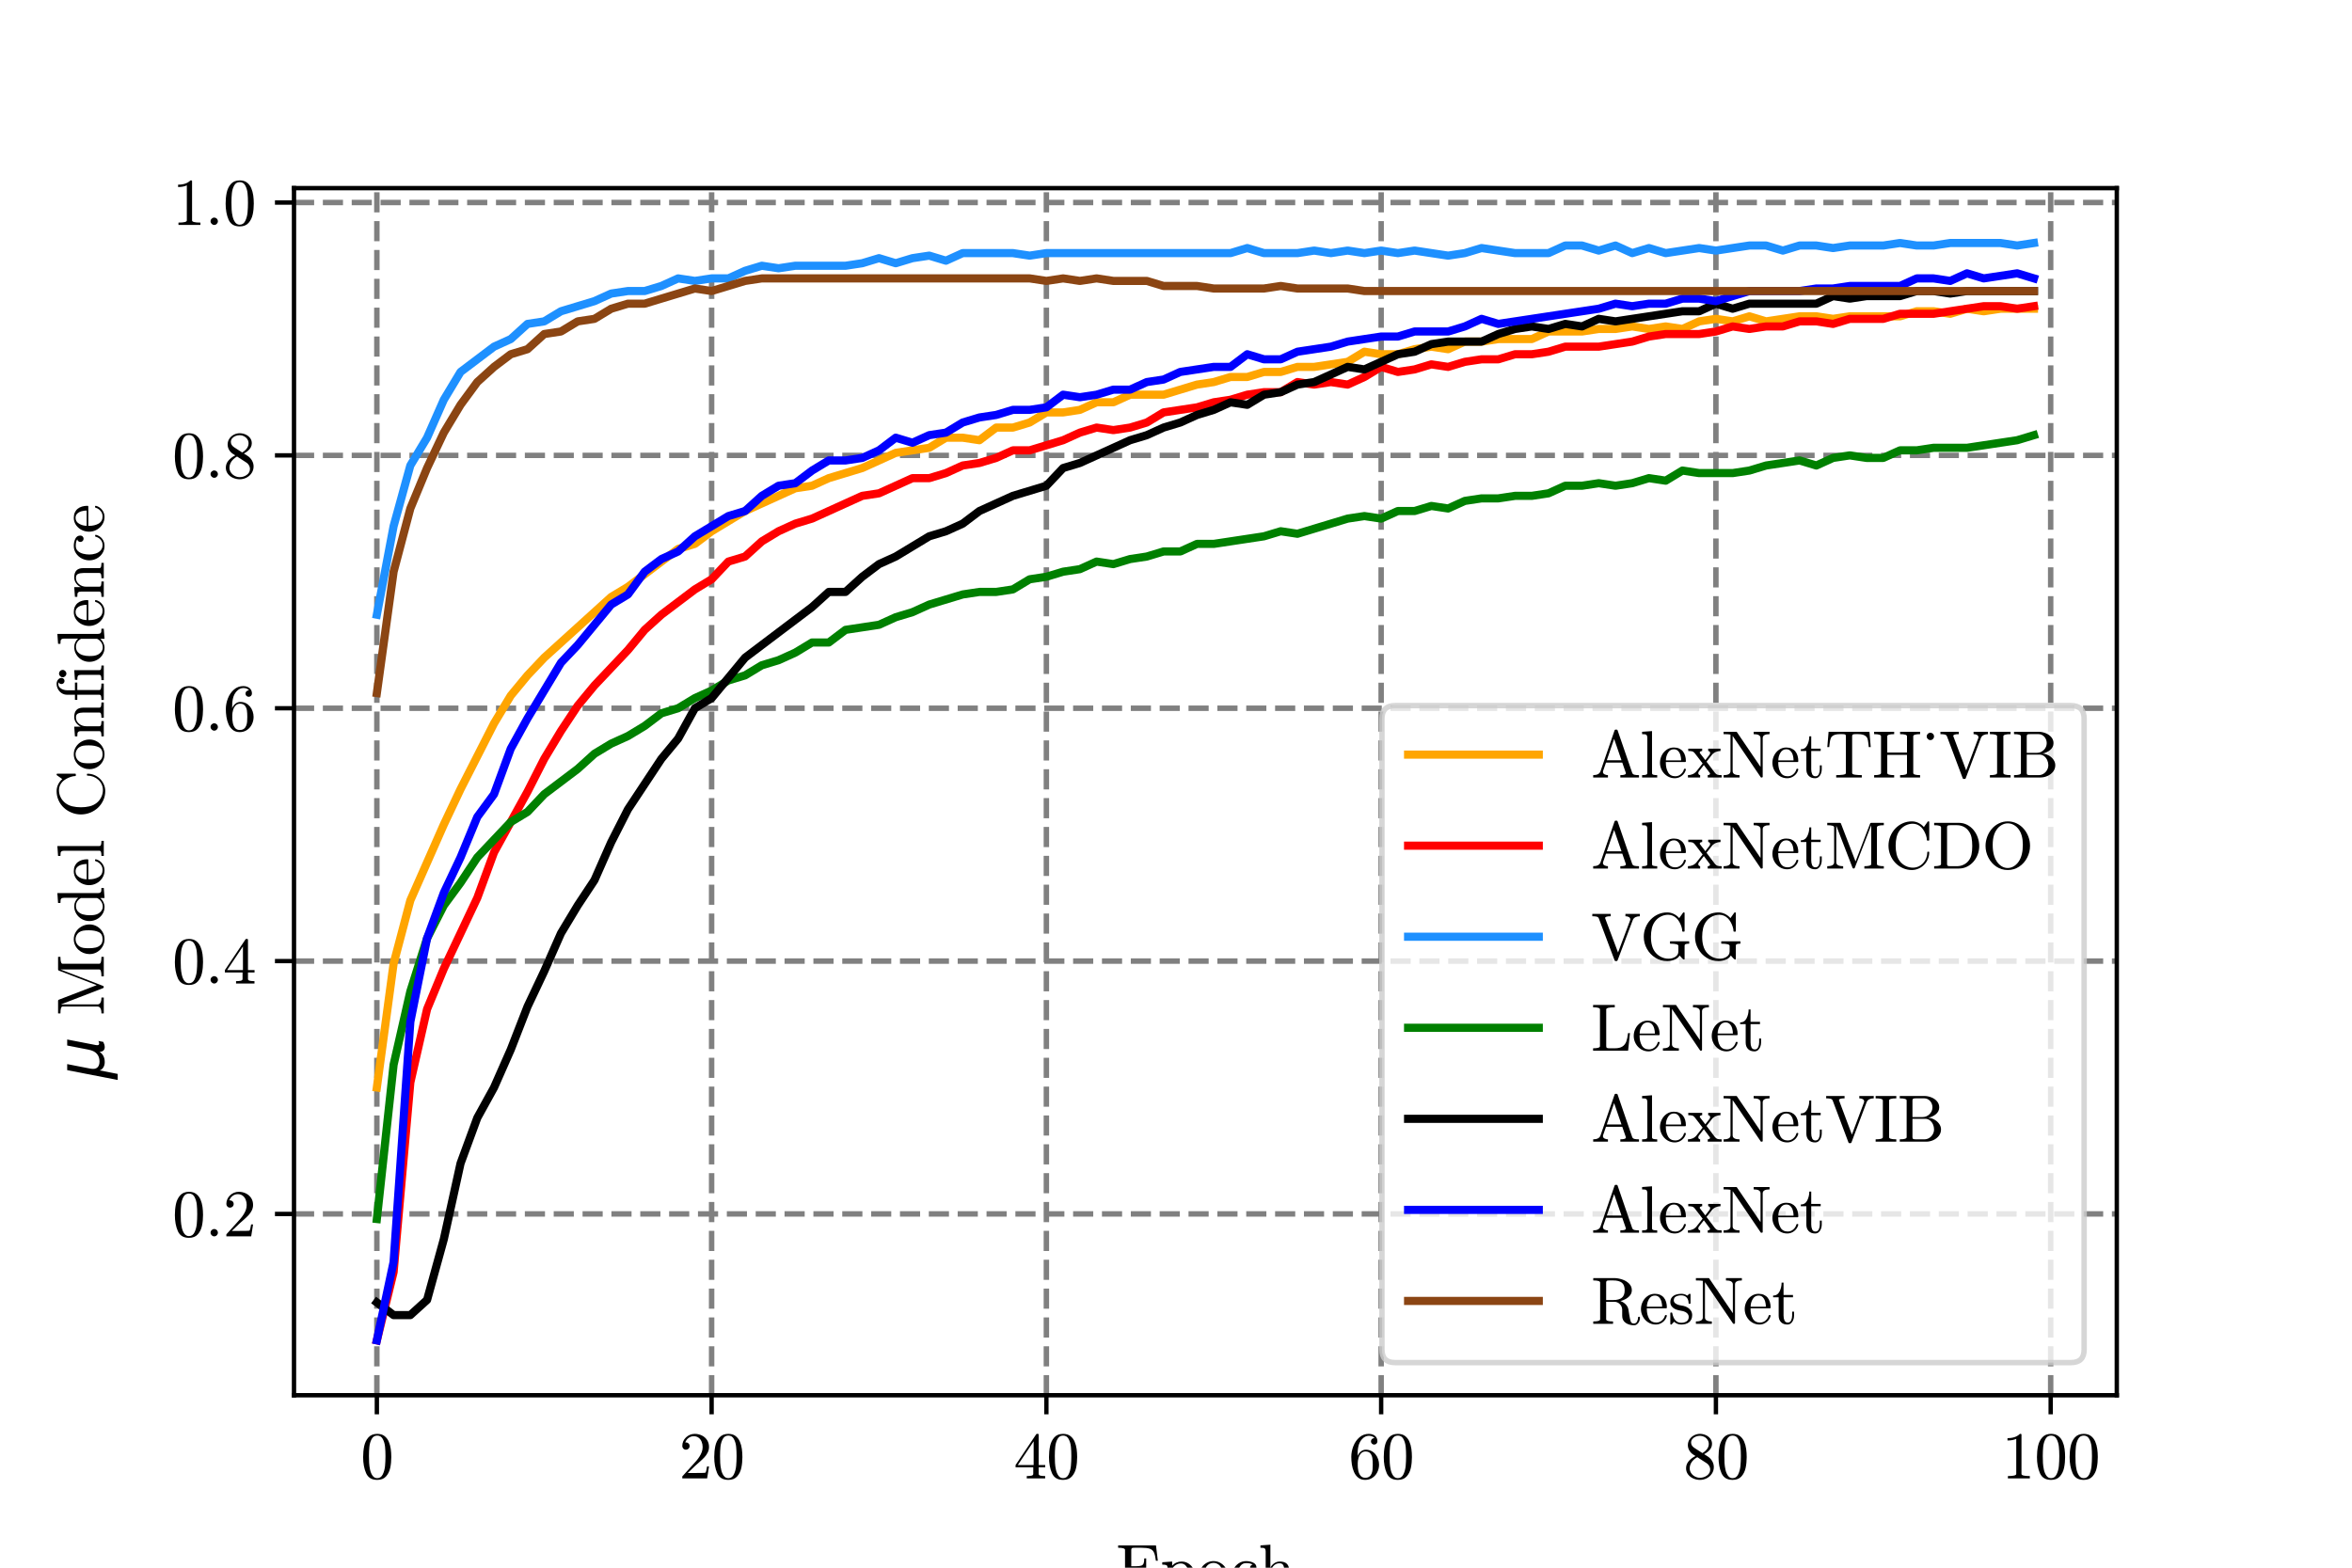 <?xml version="1.0" encoding="utf-8" standalone="no"?>
<!DOCTYPE svg PUBLIC "-//W3C//DTD SVG 1.1//EN"
  "http://www.w3.org/Graphics/SVG/1.1/DTD/svg11.dtd">
<svg xmlns:xlink="http://www.w3.org/1999/xlink" width="432pt" height="288pt" viewBox="0 0 432 288" xmlns="http://www.w3.org/2000/svg" version="1.1">
 <defs>
  <style type="text/css">*{stroke-linejoin: round; stroke-linecap: butt}</style>
 </defs>
 <g id="figure_1">
  <g id="patch_1">
   <path d="M 0 288 
L 432 288 
L 432 0 
L 0 0 
z
" style="fill: #ffffff"/>
  </g>
  <g id="axes_1">
   <g id="patch_2">
    <path d="M 54 256.32 
L 388.8 256.32 
L 388.8 34.56 
L 54 34.56 
z
" style="fill: #ffffff"/>
   </g>
   <g id="matplotlib.axis_1">
    <g id="xtick_1">
     <g id="line2d_1">
      <path d="M 69.218 256.32 
L 69.218 34.56 
" clip-path="url(#pddd630525e)" style="fill: none; stroke-dasharray: 3.7,1.6; stroke-dashoffset: 0; stroke: #808080"/>
     </g>
     <g id="line2d_2">
      <defs>
       <path id="m11e9f3575d" d="M 0 0 
L 0 3.5 
" style="stroke: #000000; stroke-width: 0.8"/>
      </defs>
      <g>
       <use xlink:href="#m11e9f3575d" x="69.218" y="256.32" style="stroke: #000000; stroke-width: 0.8"/>
      </g>
     </g>
     <g id="text_1">
      <!-- $\mathdefault{0}$ -->
      <g transform="translate(66.218 271.647) scale(0.12 -0.12)">
       <defs>
        <path id="Cmr10-30" d="M 1600 -141 
Q 816 -141 533 504 
Q 250 1150 250 2041 
Q 250 2597 351 3087 
Q 453 3578 754 3920 
Q 1056 4263 1600 4263 
Q 2022 4263 2290 4056 
Q 2559 3850 2700 3523 
Q 2841 3197 2892 2823 
Q 2944 2450 2944 2041 
Q 2944 1491 2842 1011 
Q 2741 531 2444 195 
Q 2147 -141 1600 -141 
z
M 1600 25 
Q 1956 25 2131 390 
Q 2306 756 2347 1200 
Q 2388 1644 2388 2144 
Q 2388 2625 2347 3031 
Q 2306 3438 2132 3767 
Q 1959 4097 1600 4097 
Q 1238 4097 1063 3765 
Q 888 3434 847 3029 
Q 806 2625 806 2144 
Q 806 1788 823 1472 
Q 841 1156 916 820 
Q 991 484 1158 254 
Q 1325 25 1600 25 
z
" transform="scale(0.016)"/>
       </defs>
       <use xlink:href="#Cmr10-30" transform="translate(0 0.391)"/>
      </g>
     </g>
    </g>
    <g id="xtick_2">
     <g id="line2d_3">
      <path d="M 130.706 256.32 
L 130.706 34.56 
" clip-path="url(#pddd630525e)" style="fill: none; stroke-dasharray: 3.7,1.6; stroke-dashoffset: 0; stroke: #808080"/>
     </g>
     <g id="line2d_4">
      <g>
       <use xlink:href="#m11e9f3575d" x="130.706" y="256.32" style="stroke: #000000; stroke-width: 0.8"/>
      </g>
     </g>
     <g id="text_2">
      <!-- $\mathdefault{20}$ -->
      <g transform="translate(124.706 271.647) scale(0.12 -0.12)">
       <defs>
        <path id="Cmr10-32" d="M 319 0 
L 319 172 
Q 319 188 331 206 
L 1325 1306 
Q 1550 1550 1690 1715 
Q 1831 1881 1968 2097 
Q 2106 2313 2186 2536 
Q 2266 2759 2266 3009 
Q 2266 3272 2169 3511 
Q 2072 3750 1880 3894 
Q 1688 4038 1416 4038 
Q 1138 4038 916 3870 
Q 694 3703 603 3438 
Q 628 3444 672 3444 
Q 816 3444 917 3347 
Q 1019 3250 1019 3097 
Q 1019 2950 917 2848 
Q 816 2747 672 2747 
Q 522 2747 420 2851 
Q 319 2956 319 3097 
Q 319 3338 409 3548 
Q 500 3759 670 3923 
Q 841 4088 1055 4175 
Q 1269 4263 1509 4263 
Q 1875 4263 2190 4108 
Q 2506 3953 2690 3670 
Q 2875 3388 2875 3009 
Q 2875 2731 2753 2481 
Q 2631 2231 2440 2026 
Q 2250 1822 1953 1562 
Q 1656 1303 1563 1216 
L 838 519 
L 1453 519 
Q 1906 519 2211 526 
Q 2516 534 2534 550 
Q 2609 631 2688 1141 
L 2875 1141 
L 2694 0 
L 319 0 
z
" transform="scale(0.016)"/>
       </defs>
       <use xlink:href="#Cmr10-32" transform="translate(0 0.391)"/>
       <use xlink:href="#Cmr10-30" transform="translate(50 0.391)"/>
      </g>
     </g>
    </g>
    <g id="xtick_3">
     <g id="line2d_5">
      <path d="M 192.193 256.32 
L 192.193 34.56 
" clip-path="url(#pddd630525e)" style="fill: none; stroke-dasharray: 3.7,1.6; stroke-dashoffset: 0; stroke: #808080"/>
     </g>
     <g id="line2d_6">
      <g>
       <use xlink:href="#m11e9f3575d" x="192.193" y="256.32" style="stroke: #000000; stroke-width: 0.8"/>
      </g>
     </g>
     <g id="text_3">
      <!-- $\mathdefault{40}$ -->
      <g transform="translate(186.193 271.647) scale(0.12 -0.12)">
       <defs>
        <path id="Cmr10-34" d="M 178 1056 
L 178 1281 
L 2156 4231 
Q 2178 4263 2222 4263 
L 2316 4263 
Q 2388 4263 2388 4191 
L 2388 1281 
L 3016 1281 
L 3016 1056 
L 2388 1056 
L 2388 428 
Q 2388 297 2575 261 
Q 2763 225 3009 225 
L 3009 0 
L 1247 0 
L 1247 225 
Q 1494 225 1681 261 
Q 1869 297 1869 428 
L 1869 1056 
L 178 1056 
z
M 391 1281 
L 1906 1281 
L 1906 3547 
L 391 1281 
z
" transform="scale(0.016)"/>
       </defs>
       <use xlink:href="#Cmr10-34" transform="translate(0 0.391)"/>
       <use xlink:href="#Cmr10-30" transform="translate(50 0.391)"/>
      </g>
     </g>
    </g>
    <g id="xtick_4">
     <g id="line2d_7">
      <path d="M 253.681 256.32 
L 253.681 34.56 
" clip-path="url(#pddd630525e)" style="fill: none; stroke-dasharray: 3.7,1.6; stroke-dashoffset: 0; stroke: #808080"/>
     </g>
     <g id="line2d_8">
      <g>
       <use xlink:href="#m11e9f3575d" x="253.681" y="256.32" style="stroke: #000000; stroke-width: 0.8"/>
      </g>
     </g>
     <g id="text_4">
      <!-- $\mathdefault{60}$ -->
      <g transform="translate(247.681 271.647) scale(0.12 -0.12)">
       <defs>
        <path id="Cmr10-36" d="M 1600 -141 
Q 1203 -141 937 70 
Q 672 281 526 617 
Q 381 953 325 1322 
Q 269 1691 269 2069 
Q 269 2575 466 3084 
Q 663 3594 1045 3928 
Q 1428 4263 1953 4263 
Q 2172 4263 2361 4180 
Q 2550 4097 2658 3936 
Q 2766 3775 2766 3547 
Q 2766 3416 2677 3327 
Q 2588 3238 2456 3238 
Q 2331 3238 2240 3328 
Q 2150 3419 2150 3547 
Q 2150 3672 2240 3762 
Q 2331 3853 2456 3853 
L 2491 3853 
Q 2409 3969 2261 4023 
Q 2113 4078 1953 4078 
Q 1759 4078 1595 3993 
Q 1431 3909 1300 3765 
Q 1169 3622 1081 3448 
Q 994 3275 945 3053 
Q 897 2831 884 2637 
Q 872 2444 872 2150 
Q 984 2413 1190 2580 
Q 1397 2747 1656 2747 
Q 1941 2747 2175 2631 
Q 2409 2516 2578 2311 
Q 2747 2106 2836 1843 
Q 2925 1581 2925 1313 
Q 2925 938 2758 598 
Q 2591 259 2287 59 
Q 1984 -141 1600 -141 
z
M 1600 63 
Q 1847 63 1997 175 
Q 2147 288 2217 473 
Q 2288 659 2305 848 
Q 2322 1038 2322 1313 
Q 2322 1675 2287 1931 
Q 2253 2188 2100 2383 
Q 1947 2578 1631 2578 
Q 1372 2578 1205 2403 
Q 1038 2228 961 1961 
Q 884 1694 884 1447 
Q 884 1363 891 1319 
Q 891 1309 889 1303 
Q 888 1297 884 1288 
Q 884 1013 940 731 
Q 997 450 1156 256 
Q 1316 63 1600 63 
z
" transform="scale(0.016)"/>
       </defs>
       <use xlink:href="#Cmr10-36" transform="translate(0 0.391)"/>
       <use xlink:href="#Cmr10-30" transform="translate(50 0.391)"/>
      </g>
     </g>
    </g>
    <g id="xtick_5">
     <g id="line2d_9">
      <path d="M 315.169 256.32 
L 315.169 34.56 
" clip-path="url(#pddd630525e)" style="fill: none; stroke-dasharray: 3.7,1.6; stroke-dashoffset: 0; stroke: #808080"/>
     </g>
     <g id="line2d_10">
      <g>
       <use xlink:href="#m11e9f3575d" x="315.169" y="256.32" style="stroke: #000000; stroke-width: 0.8"/>
      </g>
     </g>
     <g id="text_5">
      <!-- $\mathdefault{80}$ -->
      <g transform="translate(309.169 271.647) scale(0.12 -0.12)">
       <defs>
        <path id="Cmr10-38" d="M 269 972 
Q 269 1356 522 1651 
Q 775 1947 1172 2144 
L 934 2297 
Q 716 2441 578 2680 
Q 441 2919 441 3181 
Q 441 3488 602 3734 
Q 763 3981 1030 4122 
Q 1297 4263 1600 4263 
Q 1884 4263 2148 4147 
Q 2413 4031 2583 3815 
Q 2753 3600 2753 3303 
Q 2753 3088 2651 2903 
Q 2550 2719 2373 2572 
Q 2197 2425 1997 2322 
L 2363 2088 
Q 2616 1922 2770 1653 
Q 2925 1384 2925 1088 
Q 2925 741 2739 456 
Q 2553 172 2247 15 
Q 1941 -141 1600 -141 
Q 1269 -141 961 -6 
Q 653 128 461 383 
Q 269 638 269 972 
z
M 616 972 
Q 616 719 755 509 
Q 894 300 1122 181 
Q 1350 63 1600 63 
Q 1972 63 2275 280 
Q 2578 497 2578 856 
Q 2578 978 2529 1098 
Q 2481 1219 2395 1317 
Q 2309 1416 2203 1478 
L 1344 2034 
Q 1144 1928 976 1765 
Q 809 1603 712 1400 
Q 616 1197 616 972 
z
M 1056 2925 
L 1831 2425 
Q 2100 2581 2272 2803 
Q 2444 3025 2444 3303 
Q 2444 3519 2323 3698 
Q 2203 3878 2009 3978 
Q 1816 4078 1594 4078 
Q 1400 4078 1203 4003 
Q 1006 3928 878 3779 
Q 750 3631 750 3431 
Q 750 3131 1056 2925 
z
" transform="scale(0.016)"/>
       </defs>
       <use xlink:href="#Cmr10-38" transform="translate(0 0.391)"/>
       <use xlink:href="#Cmr10-30" transform="translate(50 0.391)"/>
      </g>
     </g>
    </g>
    <g id="xtick_6">
     <g id="line2d_11">
      <path d="M 376.656 256.32 
L 376.656 34.56 
" clip-path="url(#pddd630525e)" style="fill: none; stroke-dasharray: 3.7,1.6; stroke-dashoffset: 0; stroke: #808080"/>
     </g>
     <g id="line2d_12">
      <g>
       <use xlink:href="#m11e9f3575d" x="376.656" y="256.32" style="stroke: #000000; stroke-width: 0.8"/>
      </g>
     </g>
     <g id="text_6">
      <!-- $\mathdefault{100}$ -->
      <g transform="translate(367.656 271.647) scale(0.12 -0.12)">
       <defs>
        <path id="Cmr10-31" d="M 594 0 
L 594 225 
Q 1394 225 1394 428 
L 1394 3788 
Q 1063 3628 556 3628 
L 556 3853 
Q 1341 3853 1741 4263 
L 1831 4263 
Q 1853 4263 1873 4245 
Q 1894 4228 1894 4206 
L 1894 428 
Q 1894 225 2694 225 
L 2694 0 
L 594 0 
z
" transform="scale(0.016)"/>
       </defs>
       <use xlink:href="#Cmr10-31" transform="translate(0 0.391)"/>
       <use xlink:href="#Cmr10-30" transform="translate(50 0.391)"/>
       <use xlink:href="#Cmr10-30" transform="translate(100 0.391)"/>
      </g>
     </g>
    </g>
    <g id="text_7">
     <!-- Epoch -->
     <g transform="translate(204.994 292.301) scale(0.12 -0.12)">
      <defs>
       <path id="Cmr10-45" d="M 197 0 
L 197 225 
Q 856 225 856 428 
L 856 3944 
Q 856 4147 197 4147 
L 197 4372 
L 3816 4372 
L 3994 2906 
L 3809 2906 
Q 3741 3459 3617 3709 
Q 3494 3959 3222 4053 
Q 2950 4147 2406 4147 
L 1778 4147 
Q 1663 4147 1598 4137 
Q 1534 4128 1493 4083 
Q 1453 4038 1453 3944 
L 1453 2381 
L 1925 2381 
Q 2250 2381 2411 2436 
Q 2572 2491 2633 2645 
Q 2694 2800 2694 3128 
L 2881 3128 
L 2881 1409 
L 2694 1409 
Q 2694 1734 2633 1890 
Q 2572 2047 2411 2101 
Q 2250 2156 1925 2156 
L 1453 2156 
L 1453 428 
Q 1453 291 1531 258 
Q 1609 225 1778 225 
L 2456 225 
Q 2900 225 3173 295 
Q 3447 366 3598 530 
Q 3750 694 3833 955 
Q 3916 1216 3988 1678 
L 4172 1678 
L 3903 0 
L 197 0 
z
" transform="scale(0.016)"/>
       <path id="Cmr10-70" d="M 166 -1241 
L 166 -1019 
Q 384 -1019 525 -981 
Q 666 -944 666 -813 
L 666 2272 
Q 666 2447 541 2490 
Q 416 2534 166 2534 
L 166 2759 
L 1113 2828 
L 1113 2431 
Q 1288 2625 1520 2726 
Q 1753 2828 2016 2828 
Q 2394 2828 2697 2623 
Q 3000 2419 3170 2086 
Q 3341 1753 3341 1381 
Q 3341 994 3152 659 
Q 2963 325 2636 126 
Q 2309 -72 1919 -72 
Q 1453 -72 1131 306 
L 1131 -813 
Q 1131 -944 1273 -981 
Q 1416 -1019 1631 -1019 
L 1631 -1241 
L 166 -1241 
z
M 1131 622 
Q 1244 394 1444 245 
Q 1644 97 1881 97 
Q 2103 97 2273 215 
Q 2444 334 2559 534 
Q 2675 734 2729 954 
Q 2784 1175 2784 1381 
Q 2784 1638 2692 1936 
Q 2600 2234 2411 2439 
Q 2222 2644 1953 2644 
Q 1694 2644 1476 2511 
Q 1259 2378 1131 2150 
L 1131 622 
z
" transform="scale(0.016)"/>
       <path id="Cmr10-6f" d="M 1600 -72 
Q 1216 -72 887 123 
Q 559 319 368 647 
Q 178 975 178 1363 
Q 178 1656 283 1928 
Q 388 2200 583 2414 
Q 778 2628 1037 2748 
Q 1297 2869 1600 2869 
Q 1994 2869 2317 2661 
Q 2641 2453 2828 2104 
Q 3016 1756 3016 1363 
Q 3016 978 2825 648 
Q 2634 319 2307 123 
Q 1981 -72 1600 -72 
z
M 1600 116 
Q 2113 116 2284 487 
Q 2456 859 2456 1434 
Q 2456 1756 2422 1967 
Q 2388 2178 2272 2350 
Q 2200 2456 2089 2536 
Q 1978 2616 1854 2658 
Q 1731 2700 1600 2700 
Q 1400 2700 1220 2609 
Q 1041 2519 922 2350 
Q 803 2169 770 1951 
Q 738 1734 738 1434 
Q 738 1075 800 789 
Q 863 503 1052 309 
Q 1241 116 1600 116 
z
" transform="scale(0.016)"/>
       <path id="Cmr10-63" d="M 1594 -72 
Q 1206 -72 890 129 
Q 575 331 394 667 
Q 213 1003 213 1381 
Q 213 1759 392 2106 
Q 572 2453 889 2661 
Q 1206 2869 1594 2869 
Q 1969 2869 2276 2722 
Q 2584 2575 2584 2241 
Q 2584 2116 2495 2023 
Q 2406 1931 2278 1931 
Q 2150 1931 2061 2023 
Q 1972 2116 1972 2241 
Q 1972 2353 2044 2436 
Q 2116 2519 2222 2541 
Q 2000 2681 1600 2681 
Q 1294 2681 1106 2478 
Q 919 2275 844 1975 
Q 769 1675 769 1381 
Q 769 1072 861 783 
Q 953 494 1158 305 
Q 1363 116 1672 116 
Q 1975 116 2187 302 
Q 2400 488 2478 788 
Q 2478 825 2528 825 
L 2606 825 
Q 2625 825 2640 808 
Q 2656 791 2656 769 
L 2656 750 
Q 2559 372 2271 150 
Q 1984 -72 1594 -72 
z
" transform="scale(0.016)"/>
       <path id="Cmr10-68" d="M 191 0 
L 191 225 
Q 409 225 550 259 
Q 691 294 691 428 
L 691 3788 
Q 691 3959 639 4036 
Q 588 4113 491 4130 
Q 394 4147 191 4147 
L 191 4372 
L 1141 4441 
L 1141 2241 
Q 1275 2506 1515 2667 
Q 1756 2828 2047 2828 
Q 2491 2828 2714 2615 
Q 2938 2403 2938 1966 
L 2938 428 
Q 2938 294 3078 259 
Q 3219 225 3438 225 
L 3438 0 
L 1972 0 
L 1972 225 
Q 2191 225 2331 259 
Q 2472 294 2472 428 
L 2472 1947 
Q 2472 2259 2381 2461 
Q 2291 2663 2009 2663 
Q 1638 2663 1398 2366 
Q 1159 2069 1159 1691 
L 1159 428 
Q 1159 294 1300 259 
Q 1441 225 1656 225 
L 1656 0 
L 191 0 
z
" transform="scale(0.016)"/>
      </defs>
      <use xlink:href="#Cmr10-45"/>
      <use xlink:href="#Cmr10-70" transform="translate(68.018 0)"/>
      <use xlink:href="#Cmr10-6f" transform="translate(123.535 0)"/>
      <use xlink:href="#Cmr10-63" transform="translate(173.535 0)"/>
      <use xlink:href="#Cmr10-68" transform="translate(217.92 0)"/>
     </g>
    </g>
   </g>
   <g id="matplotlib.axis_2">
    <g id="ytick_1">
     <g id="line2d_13">
      <path d="M 54 223.014 
L 388.8 223.014 
" clip-path="url(#pddd630525e)" style="fill: none; stroke-dasharray: 3.7,1.6; stroke-dashoffset: 0; stroke: #808080"/>
     </g>
     <g id="line2d_14">
      <defs>
       <path id="mf2e2845bca" d="M 0 0 
L -3.5 0 
" style="stroke: #000000; stroke-width: 0.8"/>
      </defs>
      <g>
       <use xlink:href="#mf2e2845bca" x="54" y="223.014" style="stroke: #000000; stroke-width: 0.8"/>
      </g>
     </g>
     <g id="text_8">
      <!-- $\mathdefault{0.2}$ -->
      <g transform="translate(31.64 227.178) scale(0.12 -0.12)">
       <defs>
        <path id="Cmr10-2e" d="M 538 353 
Q 538 497 644 600 
Q 750 703 891 703 
Q 978 703 1062 656 
Q 1147 609 1194 525 
Q 1241 441 1241 353 
Q 1241 213 1137 106 
Q 1034 0 891 0 
Q 750 0 644 106 
Q 538 213 538 353 
z
" transform="scale(0.016)"/>
       </defs>
       <use xlink:href="#Cmr10-30" transform="translate(0 0.391)"/>
       <use xlink:href="#Cmr10-2e" transform="translate(50 0.391)"/>
       <use xlink:href="#Cmr10-32" transform="translate(77.686 0.391)"/>
      </g>
     </g>
    </g>
    <g id="ytick_2">
     <g id="line2d_15">
      <path d="M 54 176.563 
L 388.8 176.563 
" clip-path="url(#pddd630525e)" style="fill: none; stroke-dasharray: 3.7,1.6; stroke-dashoffset: 0; stroke: #808080"/>
     </g>
     <g id="line2d_16">
      <g>
       <use xlink:href="#mf2e2845bca" x="54" y="176.563" style="stroke: #000000; stroke-width: 0.8"/>
      </g>
     </g>
     <g id="text_9">
      <!-- $\mathdefault{0.4}$ -->
      <g transform="translate(31.64 180.726) scale(0.12 -0.12)">
       <use xlink:href="#Cmr10-30" transform="translate(0 0.391)"/>
       <use xlink:href="#Cmr10-2e" transform="translate(50 0.391)"/>
       <use xlink:href="#Cmr10-34" transform="translate(77.686 0.391)"/>
      </g>
     </g>
    </g>
    <g id="ytick_3">
     <g id="line2d_17">
      <path d="M 54 130.111 
L 388.8 130.111 
" clip-path="url(#pddd630525e)" style="fill: none; stroke-dasharray: 3.7,1.6; stroke-dashoffset: 0; stroke: #808080"/>
     </g>
     <g id="line2d_18">
      <g>
       <use xlink:href="#mf2e2845bca" x="54" y="130.111" style="stroke: #000000; stroke-width: 0.8"/>
      </g>
     </g>
     <g id="text_10">
      <!-- $\mathdefault{0.6}$ -->
      <g transform="translate(31.64 134.274) scale(0.12 -0.12)">
       <use xlink:href="#Cmr10-30" transform="translate(0 0.391)"/>
       <use xlink:href="#Cmr10-2e" transform="translate(50 0.391)"/>
       <use xlink:href="#Cmr10-36" transform="translate(77.686 0.391)"/>
      </g>
     </g>
    </g>
    <g id="ytick_4">
     <g id="line2d_19">
      <path d="M 54 83.659 
L 388.8 83.659 
" clip-path="url(#pddd630525e)" style="fill: none; stroke-dasharray: 3.7,1.6; stroke-dashoffset: 0; stroke: #808080"/>
     </g>
     <g id="line2d_20">
      <g>
       <use xlink:href="#mf2e2845bca" x="54" y="83.659" style="stroke: #000000; stroke-width: 0.8"/>
      </g>
     </g>
     <g id="text_11">
      <!-- $\mathdefault{0.8}$ -->
      <g transform="translate(31.64 87.823) scale(0.12 -0.12)">
       <use xlink:href="#Cmr10-30" transform="translate(0 0.391)"/>
       <use xlink:href="#Cmr10-2e" transform="translate(50 0.391)"/>
       <use xlink:href="#Cmr10-38" transform="translate(77.686 0.391)"/>
      </g>
     </g>
    </g>
    <g id="ytick_5">
     <g id="line2d_21">
      <path d="M 54 37.208 
L 388.8 37.208 
" clip-path="url(#pddd630525e)" style="fill: none; stroke-dasharray: 3.7,1.6; stroke-dashoffset: 0; stroke: #808080"/>
     </g>
     <g id="line2d_22">
      <g>
       <use xlink:href="#mf2e2845bca" x="54" y="37.208" style="stroke: #000000; stroke-width: 0.8"/>
      </g>
     </g>
     <g id="text_12">
      <!-- $\mathdefault{1.0}$ -->
      <g transform="translate(31.64 41.371) scale(0.12 -0.12)">
       <use xlink:href="#Cmr10-31" transform="translate(0 0.391)"/>
       <use xlink:href="#Cmr10-2e" transform="translate(50 0.391)"/>
       <use xlink:href="#Cmr10-30" transform="translate(77.686 0.391)"/>
      </g>
     </g>
    </g>
    <g id="text_13">
     <!-- $\mu$ Model Confidence -->
     <g transform="translate(19.12 198.24) rotate(-90) scale(0.12 -0.12)">
      <defs>
       <path id="DejaVuSans-Oblique-3bc" d="M -84 -1331 
L 856 3500 
L 1434 3500 
L 1009 1322 
Q 997 1256 987 1175 
Q 978 1094 978 1013 
Q 978 722 1161 565 
Q 1344 409 1684 409 
Q 2147 409 2431 671 
Q 2716 934 2816 1459 
L 3213 3500 
L 3788 3500 
L 3266 809 
Q 3253 750 3248 706 
Q 3244 663 3244 628 
Q 3244 531 3283 486 
Q 3322 441 3406 441 
Q 3438 441 3492 456 
Q 3547 472 3647 513 
L 3559 50 
Q 3422 -19 3297 -55 
Q 3172 -91 3053 -91 
Q 2847 -91 2730 40 
Q 2613 172 2613 403 
Q 2438 153 2195 31 
Q 1953 -91 1625 -91 
Q 1334 -91 1117 43 
Q 900 178 831 397 
L 494 -1331 
L -84 -1331 
z
" transform="scale(0.016)"/>
       <path id="Cmr10-20" transform="scale(0.016)"/>
       <path id="Cmr10-4d" d="M 225 0 
L 225 225 
Q 884 225 884 603 
L 884 3944 
Q 884 4147 225 4147 
L 225 4372 
L 1434 4372 
Q 1513 4372 1538 4300 
L 2931 678 
L 4325 4300 
Q 4350 4372 4428 4372 
L 5638 4372 
L 5638 4147 
Q 4978 4147 4978 3944 
L 4978 428 
Q 4978 225 5638 225 
L 5638 0 
L 3775 0 
L 3775 225 
Q 4434 225 4434 428 
L 4434 4153 
L 2859 72 
Q 2831 0 2753 0 
Q 2672 0 2644 72 
L 1088 4103 
L 1088 603 
Q 1088 225 1747 225 
L 1747 0 
L 225 0 
z
" transform="scale(0.016)"/>
       <path id="Cmr10-64" d="M 1563 -72 
Q 1184 -72 871 133 
Q 559 338 386 672 
Q 213 1006 213 1381 
Q 213 1769 402 2101 
Q 591 2434 916 2631 
Q 1241 2828 1631 2828 
Q 1866 2828 2075 2729 
Q 2284 2631 2438 2456 
L 2438 3788 
Q 2438 3959 2386 4036 
Q 2334 4113 2239 4130 
Q 2144 4147 1941 4147 
L 1941 4372 
L 2888 4441 
L 2888 581 
Q 2888 413 2939 336 
Q 2991 259 3086 242 
Q 3181 225 3384 225 
L 3384 0 
L 2419 -72 
L 2419 331 
Q 2253 141 2025 34 
Q 1797 -72 1563 -72 
z
M 909 556 
Q 1019 347 1201 222 
Q 1384 97 1600 97 
Q 1866 97 2087 250 
Q 2309 403 2419 647 
L 2419 2181 
Q 2344 2322 2230 2433 
Q 2116 2544 1973 2603 
Q 1831 2663 1672 2663 
Q 1338 2663 1134 2473 
Q 931 2284 850 1990 
Q 769 1697 769 1375 
Q 769 1119 795 928 
Q 822 738 909 556 
z
" transform="scale(0.016)"/>
       <path id="Cmr10-65" d="M 1594 -72 
Q 1203 -72 876 133 
Q 550 338 364 680 
Q 178 1022 178 1403 
Q 178 1778 348 2115 
Q 519 2453 823 2661 
Q 1128 2869 1503 2869 
Q 1797 2869 2014 2770 
Q 2231 2672 2372 2497 
Q 2513 2322 2584 2084 
Q 2656 1847 2656 1563 
Q 2656 1478 2591 1478 
L 738 1478 
L 738 1409 
Q 738 878 952 497 
Q 1166 116 1650 116 
Q 1847 116 2014 203 
Q 2181 291 2304 447 
Q 2428 603 2472 781 
Q 2478 803 2495 820 
Q 2513 838 2534 838 
L 2591 838 
Q 2656 838 2656 756 
Q 2566 394 2266 161 
Q 1966 -72 1594 -72 
z
M 744 1638 
L 2203 1638 
Q 2203 1878 2136 2125 
Q 2069 2372 1912 2536 
Q 1756 2700 1503 2700 
Q 1141 2700 942 2361 
Q 744 2022 744 1638 
z
" transform="scale(0.016)"/>
       <path id="Cmr10-6c" d="M 197 0 
L 197 225 
Q 416 225 556 259 
Q 697 294 697 428 
L 697 3788 
Q 697 3959 645 4036 
Q 594 4113 497 4130 
Q 400 4147 197 4147 
L 197 4372 
L 1147 4441 
L 1147 428 
Q 1147 294 1287 259 
Q 1428 225 1644 225 
L 1644 0 
L 197 0 
z
" transform="scale(0.016)"/>
       <path id="Cmr10-43" d="M 1459 684 
Q 1678 406 2006 245 
Q 2334 84 2688 84 
Q 2984 84 3237 201 
Q 3491 319 3680 528 
Q 3869 738 3970 1003 
Q 4072 1269 4072 1563 
Q 4072 1613 4128 1613 
L 4206 1613 
Q 4256 1613 4256 1550 
Q 4256 1216 4128 905 
Q 4000 594 3765 358 
Q 3531 122 3226 -9 
Q 2922 -141 2591 -141 
Q 2131 -141 1720 45 
Q 1309 231 1004 554 
Q 700 878 529 1303 
Q 359 1728 359 2188 
Q 359 2647 529 3072 
Q 700 3497 1004 3822 
Q 1309 4147 1720 4330 
Q 2131 4513 2591 4513 
Q 2919 4513 3219 4370 
Q 3519 4228 3744 3969 
L 4116 4494 
Q 4153 4513 4159 4513 
L 4206 4513 
Q 4225 4513 4240 4497 
Q 4256 4481 4256 4459 
L 4256 2731 
Q 4256 2675 4206 2675 
L 4091 2675 
Q 4031 2675 4031 2731 
Q 4031 2916 3957 3144 
Q 3884 3372 3770 3576 
Q 3656 3781 3506 3938 
Q 3147 4288 2681 4288 
Q 2328 4288 2004 4128 
Q 1681 3969 1459 3688 
Q 1225 3388 1134 3005 
Q 1044 2622 1044 2188 
Q 1044 1753 1134 1368 
Q 1225 984 1459 684 
z
" transform="scale(0.016)"/>
       <path id="Cmr10-6e" d="M 191 0 
L 191 225 
Q 409 225 550 259 
Q 691 294 691 428 
L 691 2175 
Q 691 2347 639 2423 
Q 588 2500 491 2517 
Q 394 2534 191 2534 
L 191 2759 
L 1119 2828 
L 1119 2203 
Q 1247 2478 1498 2653 
Q 1750 2828 2047 2828 
Q 2491 2828 2714 2615 
Q 2938 2403 2938 1966 
L 2938 428 
Q 2938 294 3078 259 
Q 3219 225 3438 225 
L 3438 0 
L 1972 0 
L 1972 225 
Q 2191 225 2331 259 
Q 2472 294 2472 428 
L 2472 1947 
Q 2472 2259 2381 2461 
Q 2291 2663 2009 2663 
Q 1638 2663 1398 2366 
Q 1159 2069 1159 1691 
L 1159 428 
Q 1159 294 1300 259 
Q 1441 225 1656 225 
L 1656 0 
L 191 0 
z
" transform="scale(0.016)"/>
       <path id="Cmr10-66" d="M 206 0 
L 206 225 
Q 422 225 562 259 
Q 703 294 703 428 
L 703 2534 
L 213 2534 
L 213 2759 
L 703 2759 
L 703 3525 
Q 703 3731 789 3911 
Q 875 4091 1020 4225 
Q 1166 4359 1355 4436 
Q 1544 4513 1747 4513 
Q 1963 4513 2136 4384 
Q 2309 4256 2309 4044 
Q 2309 3922 2226 3839 
Q 2144 3756 2022 3756 
Q 1900 3756 1814 3839 
Q 1728 3922 1728 4044 
Q 1728 4244 1900 4313 
Q 1797 4347 1716 4347 
Q 1528 4347 1395 4214 
Q 1263 4081 1197 3890 
Q 1131 3700 1131 3513 
L 1131 2759 
L 1869 2759 
L 1869 2534 
L 1153 2534 
L 1153 428 
Q 1153 297 1340 261 
Q 1528 225 1772 225 
L 1772 0 
L 206 0 
z
" transform="scale(0.016)"/>
       <path id="Cmr10-69" d="M 197 0 
L 197 225 
Q 416 225 556 259 
Q 697 294 697 428 
L 697 2175 
Q 697 2422 601 2478 
Q 506 2534 225 2534 
L 225 2759 
L 1147 2828 
L 1147 428 
Q 1147 294 1269 259 
Q 1391 225 1594 225 
L 1594 0 
L 197 0 
z
M 469 3928 
Q 469 4069 575 4175 
Q 681 4281 819 4281 
Q 909 4281 993 4234 
Q 1078 4188 1125 4103 
Q 1172 4019 1172 3928 
Q 1172 3791 1065 3684 
Q 959 3578 819 3578 
Q 681 3578 575 3684 
Q 469 3791 469 3928 
z
" transform="scale(0.016)"/>
      </defs>
      <use xlink:href="#DejaVuSans-Oblique-3bc" transform="translate(0 0.484)"/>
      <use xlink:href="#Cmr10-20" transform="translate(63.623 0.484)"/>
      <use xlink:href="#Cmr10-4d" transform="translate(96.924 0.484)"/>
      <use xlink:href="#Cmr10-6f" transform="translate(188.525 0.484)"/>
      <use xlink:href="#Cmr10-64" transform="translate(238.525 0.484)"/>
      <use xlink:href="#Cmr10-65" transform="translate(294.043 0.484)"/>
      <use xlink:href="#Cmr10-6c" transform="translate(338.428 0.484)"/>
      <use xlink:href="#Cmr10-20" transform="translate(366.113 0.484)"/>
      <use xlink:href="#Cmr10-43" transform="translate(399.414 0.484)"/>
      <use xlink:href="#Cmr10-6f" transform="translate(471.631 0.484)"/>
      <use xlink:href="#Cmr10-6e" transform="translate(521.631 0.484)"/>
      <use xlink:href="#Cmr10-66" transform="translate(577.148 0.484)"/>
      <use xlink:href="#Cmr10-69" transform="translate(607.666 0.484)"/>
      <use xlink:href="#Cmr10-64" transform="translate(635.352 0.484)"/>
      <use xlink:href="#Cmr10-65" transform="translate(690.869 0.484)"/>
      <use xlink:href="#Cmr10-6e" transform="translate(735.254 0.484)"/>
      <use xlink:href="#Cmr10-63" transform="translate(790.771 0.484)"/>
      <use xlink:href="#Cmr10-65" transform="translate(835.156 0.484)"/>
     </g>
    </g>
   </g>
   <g id="line2d_23">
    <path d="M 69.218 199.788 
L 72.293 177.027 
L 75.367 165.414 
L 78.441 158.446 
L 81.516 151.479 
L 84.59 144.975 
L 87.664 138.937 
L 90.739 132.898 
L 93.813 127.788 
L 96.888 124.072 
L 99.962 120.821 
L 103.036 118.034 
L 106.111 115.246 
L 109.185 112.459 
L 112.26 109.672 
L 115.334 107.814 
L 118.408 105.492 
L 121.483 103.169 
L 124.557 100.846 
L 127.631 99.917 
L 130.706 97.595 
L 133.78 95.737 
L 136.855 93.879 
L 139.929 92.485 
L 143.003 91.092 
L 146.078 89.698 
L 149.152 89.234 
L 152.226 87.84 
L 155.301 86.911 
L 158.375 85.982 
L 161.45 84.588 
L 164.524 83.195 
L 167.598 82.73 
L 170.673 82.266 
L 173.747 80.408 
L 176.821 80.408 
L 179.896 80.872 
L 182.97 78.55 
L 186.045 78.55 
L 189.119 77.621 
L 192.193 75.763 
L 195.268 75.763 
L 198.342 75.298 
L 201.417 73.905 
L 204.491 73.905 
L 207.565 72.511 
L 210.64 72.511 
L 213.714 72.511 
L 216.788 71.582 
L 219.863 70.653 
L 222.937 70.188 
L 226.012 69.259 
L 229.086 69.259 
L 232.16 68.33 
L 235.235 68.33 
L 238.309 67.401 
L 241.383 67.401 
L 244.458 66.937 
L 247.532 66.472 
L 250.607 64.614 
L 253.681 65.079 
L 256.755 65.079 
L 259.83 64.15 
L 262.904 63.685 
L 265.979 64.15 
L 269.053 62.756 
L 272.127 62.756 
L 275.202 62.292 
L 278.276 62.292 
L 281.35 62.292 
L 284.425 60.898 
L 287.499 60.898 
L 290.574 60.898 
L 293.648 60.434 
L 296.722 60.434 
L 299.797 59.969 
L 302.871 60.434 
L 305.945 59.969 
L 309.02 60.434 
L 312.094 59.04 
L 315.169 58.575 
L 318.243 59.04 
L 321.317 58.111 
L 324.392 59.04 
L 327.466 58.575 
L 330.54 58.111 
L 333.615 58.111 
L 336.689 58.575 
L 339.764 58.111 
L 342.838 58.111 
L 345.912 58.111 
L 348.987 58.111 
L 352.061 57.182 
L 355.136 57.182 
L 358.21 57.646 
L 361.284 56.717 
L 364.359 57.182 
L 367.433 56.717 
L 370.507 56.717 
L 373.582 56.717 
" clip-path="url(#pddd630525e)" style="fill: none; stroke: #ffa500; stroke-width: 1.5; stroke-linecap: square"/>
   </g>
   <g id="line2d_24">
    <path d="M 69.218 246.24 
L 72.293 233.698 
L 75.367 198.859 
L 78.441 185.388 
L 81.516 177.956 
L 84.59 171.453 
L 87.664 164.95 
L 90.739 156.588 
L 93.813 151.014 
L 96.888 145.44 
L 99.962 139.401 
L 103.036 134.292 
L 106.111 129.646 
L 109.185 125.93 
L 112.26 122.679 
L 115.334 119.427 
L 118.408 115.711 
L 121.483 112.924 
L 124.557 110.601 
L 127.631 108.279 
L 130.706 106.421 
L 133.78 103.169 
L 136.855 102.24 
L 139.929 99.453 
L 143.003 97.595 
L 146.078 96.201 
L 149.152 95.272 
L 152.226 93.879 
L 155.301 92.485 
L 158.375 91.092 
L 161.45 90.627 
L 164.524 89.234 
L 167.598 87.84 
L 170.673 87.84 
L 173.747 86.911 
L 176.821 85.517 
L 179.896 85.053 
L 182.97 84.124 
L 186.045 82.73 
L 189.119 82.73 
L 192.193 81.801 
L 195.268 80.872 
L 198.342 79.479 
L 201.417 78.55 
L 204.491 79.014 
L 207.565 78.55 
L 210.64 77.621 
L 213.714 75.763 
L 216.788 75.298 
L 219.863 74.834 
L 222.937 73.905 
L 226.012 73.44 
L 229.086 72.511 
L 232.16 72.046 
L 235.235 72.046 
L 238.309 70.188 
L 241.383 70.653 
L 244.458 70.188 
L 247.532 70.653 
L 250.607 69.259 
L 253.681 67.401 
L 256.755 68.33 
L 259.83 67.866 
L 262.904 66.937 
L 265.979 67.401 
L 269.053 66.472 
L 272.127 66.008 
L 275.202 66.008 
L 278.276 65.079 
L 281.35 65.079 
L 284.425 64.614 
L 287.499 63.685 
L 290.574 63.685 
L 293.648 63.685 
L 296.722 63.221 
L 299.797 62.756 
L 302.871 61.827 
L 305.945 61.363 
L 309.02 61.363 
L 312.094 61.363 
L 315.169 60.898 
L 318.243 59.969 
L 321.317 60.434 
L 324.392 59.969 
L 327.466 59.969 
L 330.54 59.04 
L 333.615 59.04 
L 336.689 59.505 
L 339.764 58.575 
L 342.838 58.575 
L 345.912 58.575 
L 348.987 57.646 
L 352.061 57.646 
L 355.136 57.646 
L 358.21 57.182 
L 361.284 56.717 
L 364.359 56.253 
L 367.433 56.253 
L 370.507 56.717 
L 373.582 56.253 
" clip-path="url(#pddd630525e)" style="fill: none; stroke: #ff0000; stroke-width: 1.5; stroke-linecap: square"/>
   </g>
   <g id="line2d_25">
    <path d="M 69.218 112.924 
L 72.293 96.666 
L 75.367 85.517 
L 78.441 80.408 
L 81.516 73.44 
L 84.59 68.33 
L 87.664 66.008 
L 90.739 63.685 
L 93.813 62.292 
L 96.888 59.505 
L 99.962 59.04 
L 103.036 57.182 
L 106.111 56.253 
L 109.185 55.324 
L 112.26 53.93 
L 115.334 53.466 
L 118.408 53.466 
L 121.483 52.537 
L 124.557 51.143 
L 127.631 51.608 
L 130.706 51.143 
L 133.78 51.143 
L 136.855 49.75 
L 139.929 48.821 
L 143.003 49.285 
L 146.078 48.821 
L 149.152 48.821 
L 152.226 48.821 
L 155.301 48.821 
L 158.375 48.356 
L 161.45 47.427 
L 164.524 48.356 
L 167.598 47.427 
L 170.673 46.963 
L 173.747 47.892 
L 176.821 46.498 
L 179.896 46.498 
L 182.97 46.498 
L 186.045 46.498 
L 189.119 46.963 
L 192.193 46.498 
L 195.268 46.498 
L 198.342 46.498 
L 201.417 46.498 
L 204.491 46.498 
L 207.565 46.498 
L 210.64 46.498 
L 213.714 46.498 
L 216.788 46.498 
L 219.863 46.498 
L 222.937 46.498 
L 226.012 46.498 
L 229.086 45.569 
L 232.16 46.498 
L 235.235 46.498 
L 238.309 46.498 
L 241.383 46.034 
L 244.458 46.498 
L 247.532 46.034 
L 250.607 46.498 
L 253.681 46.034 
L 256.755 46.498 
L 259.83 46.034 
L 262.904 46.498 
L 265.979 46.963 
L 269.053 46.498 
L 272.127 45.569 
L 275.202 46.034 
L 278.276 46.498 
L 281.35 46.498 
L 284.425 46.498 
L 287.499 45.105 
L 290.574 45.105 
L 293.648 46.034 
L 296.722 45.105 
L 299.797 46.498 
L 302.871 45.569 
L 305.945 46.498 
L 309.02 46.034 
L 312.094 45.569 
L 315.169 46.034 
L 318.243 45.569 
L 321.317 45.105 
L 324.392 45.105 
L 327.466 46.034 
L 330.54 45.105 
L 333.615 45.105 
L 336.689 45.569 
L 339.764 45.105 
L 342.838 45.105 
L 345.912 45.105 
L 348.987 44.64 
L 352.061 45.105 
L 355.136 45.105 
L 358.21 44.64 
L 361.284 44.64 
L 364.359 44.64 
L 367.433 44.64 
L 370.507 45.105 
L 373.582 44.64 
" clip-path="url(#pddd630525e)" style="fill: none; stroke: #1e90ff; stroke-width: 1.5; stroke-linecap: square"/>
   </g>
   <g id="line2d_26">
    <path d="M 69.218 223.943 
L 72.293 195.608 
L 75.367 182.137 
L 78.441 172.382 
L 81.516 166.343 
L 84.59 162.163 
L 87.664 157.517 
L 90.739 154.266 
L 93.813 151.014 
L 96.888 149.156 
L 99.962 145.905 
L 103.036 143.582 
L 106.111 141.259 
L 109.185 138.472 
L 112.26 136.614 
L 115.334 135.221 
L 118.408 133.363 
L 121.483 131.04 
L 124.557 130.111 
L 127.631 128.253 
L 130.706 126.859 
L 133.78 125.001 
L 136.855 124.072 
L 139.929 122.214 
L 143.003 121.285 
L 146.078 119.892 
L 149.152 118.034 
L 152.226 118.034 
L 155.301 115.711 
L 158.375 115.246 
L 161.45 114.782 
L 164.524 113.388 
L 167.598 112.459 
L 170.673 111.066 
L 173.747 110.137 
L 176.821 109.208 
L 179.896 108.743 
L 182.97 108.743 
L 186.045 108.279 
L 189.119 106.421 
L 192.193 105.956 
L 195.268 105.027 
L 198.342 104.563 
L 201.417 103.169 
L 204.491 103.634 
L 207.565 102.705 
L 210.64 102.24 
L 213.714 101.311 
L 216.788 101.311 
L 219.863 99.917 
L 222.937 99.917 
L 226.012 99.453 
L 229.086 98.988 
L 232.16 98.524 
L 235.235 97.595 
L 238.309 98.059 
L 241.383 97.13 
L 244.458 96.201 
L 247.532 95.272 
L 250.607 94.808 
L 253.681 95.272 
L 256.755 93.879 
L 259.83 93.879 
L 262.904 92.95 
L 265.979 93.414 
L 269.053 92.021 
L 272.127 91.556 
L 275.202 91.556 
L 278.276 91.092 
L 281.35 91.092 
L 284.425 90.627 
L 287.499 89.234 
L 290.574 89.234 
L 293.648 88.769 
L 296.722 89.234 
L 299.797 88.769 
L 302.871 87.84 
L 305.945 88.305 
L 309.02 86.446 
L 312.094 86.911 
L 315.169 86.911 
L 318.243 86.911 
L 321.317 86.446 
L 324.392 85.517 
L 327.466 85.053 
L 330.54 84.588 
L 333.615 85.517 
L 336.689 84.124 
L 339.764 83.659 
L 342.838 84.124 
L 345.912 84.124 
L 348.987 82.73 
L 352.061 82.73 
L 355.136 82.266 
L 358.21 82.266 
L 361.284 82.266 
L 364.359 81.801 
L 367.433 81.337 
L 370.507 80.872 
L 373.582 79.943 
" clip-path="url(#pddd630525e)" style="fill: none; stroke: #008000; stroke-width: 1.5; stroke-linecap: square"/>
   </g>
   <g id="line2d_27">
    <path d="M 69.218 239.272 
L 72.293 241.595 
L 75.367 241.595 
L 78.441 238.808 
L 81.516 227.659 
L 84.59 213.724 
L 87.664 205.363 
L 90.739 199.788 
L 93.813 192.821 
L 96.888 184.924 
L 99.962 178.421 
L 103.036 171.453 
L 106.111 166.343 
L 109.185 161.698 
L 112.26 154.73 
L 115.334 148.692 
L 118.408 144.046 
L 121.483 139.401 
L 124.557 135.685 
L 127.631 130.111 
L 130.706 128.253 
L 133.78 124.537 
L 136.855 120.821 
L 139.929 118.498 
L 143.003 116.175 
L 146.078 113.853 
L 149.152 111.53 
L 152.226 108.743 
L 155.301 108.743 
L 158.375 105.956 
L 161.45 103.634 
L 164.524 102.24 
L 167.598 100.382 
L 170.673 98.524 
L 173.747 97.595 
L 176.821 96.201 
L 179.896 93.879 
L 182.97 92.485 
L 186.045 91.092 
L 189.119 90.163 
L 192.193 89.234 
L 195.268 85.982 
L 198.342 85.053 
L 201.417 83.659 
L 204.491 82.266 
L 207.565 80.872 
L 210.64 79.943 
L 213.714 78.55 
L 216.788 77.621 
L 219.863 76.227 
L 222.937 75.298 
L 226.012 73.905 
L 229.086 74.369 
L 232.16 72.511 
L 235.235 72.046 
L 238.309 70.653 
L 241.383 70.188 
L 244.458 68.795 
L 247.532 67.401 
L 250.607 67.866 
L 253.681 66.472 
L 256.755 65.079 
L 259.83 64.614 
L 262.904 63.221 
L 265.979 62.756 
L 269.053 62.756 
L 272.127 62.756 
L 275.202 61.363 
L 278.276 60.434 
L 281.35 59.969 
L 284.425 60.434 
L 287.499 59.505 
L 290.574 59.969 
L 293.648 58.575 
L 296.722 59.04 
L 299.797 58.575 
L 302.871 58.111 
L 305.945 57.646 
L 309.02 57.182 
L 312.094 57.182 
L 315.169 55.788 
L 318.243 56.717 
L 321.317 55.788 
L 324.392 55.788 
L 327.466 55.788 
L 330.54 55.788 
L 333.615 55.788 
L 336.689 54.395 
L 339.764 54.859 
L 342.838 54.395 
L 345.912 54.395 
L 348.987 54.395 
L 352.061 53.466 
L 355.136 53.466 
L 358.21 53.93 
L 361.284 53.466 
L 364.359 53.466 
L 367.433 53.466 
L 370.507 53.466 
L 373.582 53.466 
" clip-path="url(#pddd630525e)" style="fill: none; stroke: #000000; stroke-width: 1.5; stroke-linecap: square"/>
   </g>
   <g id="line2d_28">
    <path d="M 69.218 246.24 
L 72.293 231.84 
L 75.367 187.711 
L 78.441 172.382 
L 81.516 164.021 
L 84.59 157.517 
L 87.664 150.085 
L 90.739 145.905 
L 93.813 137.543 
L 96.888 131.969 
L 99.962 126.859 
L 103.036 121.75 
L 106.111 118.498 
L 109.185 114.782 
L 112.26 111.066 
L 115.334 109.208 
L 118.408 105.027 
L 121.483 102.705 
L 124.557 101.311 
L 127.631 98.524 
L 130.706 96.666 
L 133.78 94.808 
L 136.855 93.879 
L 139.929 91.092 
L 143.003 89.234 
L 146.078 88.769 
L 149.152 86.446 
L 152.226 84.588 
L 155.301 84.588 
L 158.375 84.124 
L 161.45 82.73 
L 164.524 80.408 
L 167.598 81.337 
L 170.673 79.943 
L 173.747 79.479 
L 176.821 77.621 
L 179.896 76.692 
L 182.97 76.227 
L 186.045 75.298 
L 189.119 75.298 
L 192.193 74.834 
L 195.268 72.511 
L 198.342 72.975 
L 201.417 72.511 
L 204.491 71.582 
L 207.565 71.582 
L 210.64 70.188 
L 213.714 69.724 
L 216.788 68.33 
L 219.863 67.866 
L 222.937 67.401 
L 226.012 67.401 
L 229.086 65.079 
L 232.16 66.008 
L 235.235 66.008 
L 238.309 64.614 
L 241.383 64.15 
L 244.458 63.685 
L 247.532 62.756 
L 250.607 62.292 
L 253.681 61.827 
L 256.755 61.827 
L 259.83 60.898 
L 262.904 60.898 
L 265.979 60.898 
L 269.053 59.969 
L 272.127 58.575 
L 275.202 59.505 
L 278.276 59.04 
L 281.35 58.575 
L 284.425 58.111 
L 287.499 57.646 
L 290.574 57.182 
L 293.648 56.717 
L 296.722 55.788 
L 299.797 56.253 
L 302.871 55.788 
L 305.945 55.788 
L 309.02 54.859 
L 312.094 54.859 
L 315.169 55.324 
L 318.243 54.395 
L 321.317 53.466 
L 324.392 53.466 
L 327.466 53.466 
L 330.54 53.466 
L 333.615 53.001 
L 336.689 53.001 
L 339.764 52.537 
L 342.838 52.537 
L 345.912 52.537 
L 348.987 52.537 
L 352.061 51.143 
L 355.136 51.143 
L 358.21 51.608 
L 361.284 50.214 
L 364.359 51.143 
L 367.433 50.679 
L 370.507 50.214 
L 373.582 51.143 
" clip-path="url(#pddd630525e)" style="fill: none; stroke: #0000ff; stroke-width: 1.5; stroke-linecap: square"/>
   </g>
   <g id="line2d_29">
    <path d="M 69.218 127.324 
L 72.293 105.027 
L 75.367 93.414 
L 78.441 85.982 
L 81.516 79.479 
L 84.59 74.369 
L 87.664 70.188 
L 90.739 67.401 
L 93.813 65.079 
L 96.888 64.15 
L 99.962 61.363 
L 103.036 60.898 
L 106.111 59.04 
L 109.185 58.575 
L 112.26 56.717 
L 115.334 55.788 
L 118.408 55.788 
L 121.483 54.859 
L 124.557 53.93 
L 127.631 53.001 
L 130.706 53.466 
L 133.78 52.537 
L 136.855 51.608 
L 139.929 51.143 
L 143.003 51.143 
L 146.078 51.143 
L 149.152 51.143 
L 152.226 51.143 
L 155.301 51.143 
L 158.375 51.143 
L 161.45 51.143 
L 164.524 51.143 
L 167.598 51.143 
L 170.673 51.143 
L 173.747 51.143 
L 176.821 51.143 
L 179.896 51.143 
L 182.97 51.143 
L 186.045 51.143 
L 189.119 51.143 
L 192.193 51.608 
L 195.268 51.143 
L 198.342 51.608 
L 201.417 51.143 
L 204.491 51.608 
L 207.565 51.608 
L 210.64 51.608 
L 213.714 52.537 
L 216.788 52.537 
L 219.863 52.537 
L 222.937 53.001 
L 226.012 53.001 
L 229.086 53.001 
L 232.16 53.001 
L 235.235 52.537 
L 238.309 53.001 
L 241.383 53.001 
L 244.458 53.001 
L 247.532 53.001 
L 250.607 53.466 
L 253.681 53.466 
L 256.755 53.466 
L 259.83 53.466 
L 262.904 53.466 
L 265.979 53.466 
L 269.053 53.466 
L 272.127 53.466 
L 275.202 53.466 
L 278.276 53.466 
L 281.35 53.466 
L 284.425 53.466 
L 287.499 53.466 
L 290.574 53.466 
L 293.648 53.466 
L 296.722 53.466 
L 299.797 53.466 
L 302.871 53.466 
L 305.945 53.466 
L 309.02 53.466 
L 312.094 53.466 
L 315.169 53.466 
L 318.243 53.466 
L 321.317 53.466 
L 324.392 53.466 
L 327.466 53.466 
L 330.54 53.466 
L 333.615 53.466 
L 336.689 53.466 
L 339.764 53.466 
L 342.838 53.466 
L 345.912 53.466 
L 348.987 53.466 
L 352.061 53.466 
L 355.136 53.466 
L 358.21 53.466 
L 361.284 53.466 
L 364.359 53.466 
L 367.433 53.466 
L 370.507 53.466 
L 373.582 53.466 
" clip-path="url(#pddd630525e)" style="fill: none; stroke: #8b4513; stroke-width: 1.5; stroke-linecap: square"/>
   </g>
   <g id="patch_3">
    <path d="M 54 256.32 
L 54 34.56 
" style="fill: none; stroke: #000000; stroke-width: 0.8; stroke-linejoin: miter; stroke-linecap: square"/>
   </g>
   <g id="patch_4">
    <path d="M 388.8 256.32 
L 388.8 34.56 
" style="fill: none; stroke: #000000; stroke-width: 0.8; stroke-linejoin: miter; stroke-linecap: square"/>
   </g>
   <g id="patch_5">
    <path d="M 54 256.32 
L 388.8 256.32 
" style="fill: none; stroke: #000000; stroke-width: 0.8; stroke-linejoin: miter; stroke-linecap: square"/>
   </g>
   <g id="patch_6">
    <path d="M 54 34.56 
L 388.8 34.56 
" style="fill: none; stroke: #000000; stroke-width: 0.8; stroke-linejoin: miter; stroke-linecap: square"/>
   </g>
   <g id="legend_1">
    <g id="patch_7">
     <path d="M 256.23 250.32 
L 380.4 250.32 
Q 382.8 250.32 382.8 247.92 
L 382.8 132.032 
Q 382.8 129.632 380.4 129.632 
L 256.23 129.632 
Q 253.83 129.632 253.83 132.032 
L 253.83 247.92 
Q 253.83 250.32 256.23 250.32 
z
" style="fill: #ffffff; opacity: 0.8; stroke: #cccccc; stroke-linejoin: miter"/>
    </g>
    <g id="line2d_30">
     <path d="M 258.63 138.632 
L 270.63 138.632 
L 282.63 138.632 
" style="fill: none; stroke: #ffa500; stroke-width: 1.5; stroke-linecap: square"/>
    </g>
    <g id="text_14">
     <!-- AlexNetTH_VIB -->
     <g transform="translate(292.23 142.832) scale(0.12 -0.12)">
      <defs>
       <path id="Cmr10-41" d="M 206 0 
L 206 225 
Q 778 225 909 603 
L 2253 4513 
Q 2272 4581 2356 4581 
L 2438 4581 
Q 2522 4581 2541 4513 
L 3944 428 
Q 4003 294 4170 259 
Q 4338 225 4588 225 
L 4588 0 
L 2803 0 
L 2803 225 
Q 3334 225 3334 397 
L 3334 428 
L 2988 1428 
L 1434 1428 
L 1147 603 
Q 1141 581 1141 538 
Q 1141 378 1292 301 
Q 1444 225 1619 225 
L 1619 0 
L 206 0 
z
M 1509 1650 
L 2913 1650 
L 2209 3694 
L 1509 1650 
z
" transform="scale(0.016)"/>
       <path id="Cmr10-78" d="M 78 0 
L 78 225 
Q 322 225 537 320 
Q 753 416 903 603 
L 1484 1344 
L 728 2328 
Q 616 2469 483 2501 
Q 350 2534 109 2534 
L 109 2759 
L 1441 2759 
L 1441 2534 
Q 1356 2534 1282 2496 
Q 1209 2459 1209 2388 
Q 1209 2363 1228 2328 
L 1741 1663 
L 2125 2156 
Q 2203 2250 2203 2344 
Q 2203 2422 2151 2478 
Q 2100 2534 2016 2534 
L 2016 2759 
L 3194 2759 
L 3194 2534 
Q 2947 2534 2730 2439 
Q 2513 2344 2363 2156 
L 1856 1509 
L 2675 428 
Q 2797 288 2928 256 
Q 3059 225 3303 225 
L 3303 0 
L 1972 0 
L 1972 225 
Q 2050 225 2122 262 
Q 2194 300 2194 372 
Q 2194 400 2175 428 
L 1600 1191 
L 1141 603 
Q 1069 522 1069 416 
Q 1069 338 1122 281 
Q 1175 225 1247 225 
L 1247 0 
L 78 0 
z
" transform="scale(0.016)"/>
       <path id="Cmr10-4e" d="M 197 0 
L 197 225 
Q 856 225 856 603 
L 856 4109 
Q 647 4147 197 4147 
L 197 4372 
L 1422 4372 
Q 1453 4372 1466 4347 
L 3731 1013 
L 3731 3769 
Q 3731 4147 3072 4147 
L 3072 4372 
L 4594 4372 
L 4594 4147 
Q 3938 4147 3938 3769 
L 3938 56 
Q 3938 38 3913 19 
Q 3888 0 3872 0 
L 3794 0 
Q 3763 0 3750 25 
L 1063 3981 
L 1063 603 
Q 1063 225 1722 225 
L 1722 0 
L 197 0 
z
" transform="scale(0.016)"/>
       <path id="Cmr10-74" d="M 653 769 
L 653 2534 
L 122 2534 
L 122 2700 
Q 541 2700 737 3090 
Q 934 3481 934 3938 
L 1119 3938 
L 1119 2759 
L 2022 2759 
L 2022 2534 
L 1119 2534 
L 1119 781 
Q 1119 516 1208 316 
Q 1297 116 1528 116 
Q 1747 116 1844 327 
Q 1941 538 1941 781 
L 1941 1159 
L 2125 1159 
L 2125 769 
Q 2125 569 2051 373 
Q 1978 178 1834 53 
Q 1691 -72 1484 -72 
Q 1100 -72 876 158 
Q 653 388 653 769 
z
" transform="scale(0.016)"/>
       <path id="Cmr10-54" d="M 1081 0 
L 1081 225 
Q 1403 225 1706 261 
Q 2009 297 2009 428 
L 2009 3944 
Q 2009 4081 1932 4114 
Q 1856 4147 1684 4147 
L 1416 4147 
Q 888 4147 666 3916 
Q 550 3800 500 3545 
Q 450 3291 416 2906 
L 231 2906 
L 353 4372 
L 4263 4372 
L 4384 2906 
L 4197 2906 
Q 4159 3319 4114 3561 
Q 4069 3803 3950 3916 
Q 3725 4147 3200 4147 
L 2931 4147 
Q 2816 4147 2752 4137 
Q 2688 4128 2647 4083 
Q 2606 4038 2606 3944 
L 2606 428 
Q 2606 297 2909 261 
Q 3213 225 3531 225 
L 3531 0 
L 1081 0 
z
" transform="scale(0.016)"/>
       <path id="Cmr10-48" d="M 197 0 
L 197 225 
Q 856 225 856 428 
L 856 3944 
Q 856 4147 197 4147 
L 197 4372 
L 2113 4372 
L 2113 4147 
Q 1453 4147 1453 3944 
L 1453 2388 
L 3341 2388 
L 3341 3944 
Q 3341 4147 2681 4147 
L 2681 4372 
L 4594 4372 
L 4594 4147 
Q 3938 4147 3938 3944 
L 3938 428 
Q 3938 225 4594 225 
L 4594 0 
L 2681 0 
L 2681 225 
Q 3341 225 3341 428 
L 3341 2163 
L 1453 2163 
L 1453 428 
Q 1453 225 2113 225 
L 2113 0 
L 197 0 
z
" transform="scale(0.016)"/>
       <path id="Cmr10-5f" d="M 538 3928 
Q 538 4069 644 4175 
Q 750 4281 891 4281 
Q 978 4281 1062 4234 
Q 1147 4188 1194 4103 
Q 1241 4019 1241 3928 
Q 1241 3791 1137 3684 
Q 1034 3578 891 3578 
Q 750 3578 644 3684 
Q 538 3791 538 3928 
z
" transform="scale(0.016)"/>
       <path id="Cmr10-56" d="M 2253 -72 
L 744 3944 
Q 688 4078 528 4112 
Q 369 4147 122 4147 
L 122 4372 
L 1881 4372 
L 1881 4147 
Q 1350 4147 1350 3981 
Q 1353 3972 1354 3964 
Q 1356 3956 1356 3944 
L 2584 678 
L 3744 3769 
Q 3756 3794 3756 3847 
Q 3756 4003 3612 4075 
Q 3469 4147 3291 4147 
L 3291 4372 
L 4672 4372 
L 4672 4147 
Q 4431 4147 4248 4058 
Q 4066 3969 3988 3769 
L 2541 -72 
Q 2522 -141 2438 -141 
L 2356 -141 
Q 2272 -141 2253 -72 
z
" transform="scale(0.016)"/>
       <path id="Cmr10-49" d="M 166 0 
L 166 225 
Q 856 225 856 428 
L 856 3944 
Q 856 4147 166 4147 
L 166 4372 
L 2144 4372 
L 2144 4147 
Q 1453 4147 1453 3944 
L 1453 428 
Q 1453 225 2144 225 
L 2144 0 
L 166 0 
z
" transform="scale(0.016)"/>
       <path id="Cmr10-42" d="M 219 0 
L 219 225 
Q 878 225 878 428 
L 878 3944 
Q 878 4147 219 4147 
L 219 4372 
L 2572 4372 
Q 2897 4372 3228 4245 
Q 3559 4119 3776 3870 
Q 3994 3622 3994 3284 
Q 3994 2894 3673 2630 
Q 3353 2366 2925 2284 
Q 3203 2284 3497 2131 
Q 3791 1978 3978 1722 
Q 4166 1466 4166 1178 
Q 4166 828 3958 559 
Q 3750 291 3419 145 
Q 3088 0 2753 0 
L 219 0 
z
M 1434 428 
Q 1434 291 1512 258 
Q 1591 225 1759 225 
L 2572 225 
Q 2822 225 3036 356 
Q 3250 488 3375 708 
Q 3500 928 3500 1178 
Q 3500 1422 3397 1655 
Q 3294 1888 3101 2038 
Q 2909 2188 2663 2188 
L 1434 2188 
L 1434 428 
z
M 1434 2356 
L 2394 2356 
Q 2588 2356 2758 2426 
Q 2928 2497 3064 2630 
Q 3200 2763 3273 2930 
Q 3347 3097 3347 3284 
Q 3347 3450 3292 3603 
Q 3238 3756 3131 3881 
Q 3025 4006 2881 4076 
Q 2738 4147 2572 4147 
L 1759 4147 
Q 1644 4147 1580 4137 
Q 1516 4128 1475 4083 
Q 1434 4038 1434 3944 
L 1434 2356 
z
" transform="scale(0.016)"/>
      </defs>
      <use xlink:href="#Cmr10-41"/>
      <use xlink:href="#Cmr10-6c" transform="translate(75 0)"/>
      <use xlink:href="#Cmr10-65" transform="translate(102.686 0)"/>
      <use xlink:href="#Cmr10-78" transform="translate(147.07 0)"/>
      <use xlink:href="#Cmr10-4e" transform="translate(199.756 0)"/>
      <use xlink:href="#Cmr10-65" transform="translate(274.756 0)"/>
      <use xlink:href="#Cmr10-74" transform="translate(319.141 0)"/>
      <use xlink:href="#Cmr10-54" transform="translate(357.959 0)"/>
      <use xlink:href="#Cmr10-48" transform="translate(430.176 0)"/>
      <use xlink:href="#Cmr10-5f" transform="translate(505.176 0)"/>
      <use xlink:href="#Cmr10-56" transform="translate(532.861 0)"/>
      <use xlink:href="#Cmr10-49" transform="translate(607.861 0)"/>
      <use xlink:href="#Cmr10-42" transform="translate(643.945 0)"/>
     </g>
    </g>
    <g id="line2d_31">
     <path d="M 258.63 155.359 
L 270.63 155.359 
L 282.63 155.359 
" style="fill: none; stroke: #ff0000; stroke-width: 1.5; stroke-linecap: square"/>
    </g>
    <g id="text_15">
     <!-- AlexNetMCDO -->
     <g transform="translate(292.23 159.559) scale(0.12 -0.12)">
      <defs>
       <path id="Cmr10-44" d="M 213 0 
L 213 225 
Q 872 225 872 428 
L 872 3944 
Q 872 4147 213 4147 
L 213 4372 
L 2572 4372 
Q 3009 4372 3371 4183 
Q 3734 3994 3990 3678 
Q 4247 3363 4386 2963 
Q 4525 2563 4525 2144 
Q 4525 1738 4384 1355 
Q 4244 972 3980 664 
Q 3716 356 3355 178 
Q 2994 0 2572 0 
L 213 0 
z
M 1447 428 
Q 1447 291 1525 258 
Q 1603 225 1772 225 
L 2406 225 
Q 2734 225 3029 367 
Q 3325 509 3519 763 
Q 3722 1031 3790 1364 
Q 3859 1697 3859 2144 
Q 3859 2609 3790 2959 
Q 3722 3309 3519 3584 
Q 3328 3856 3034 4001 
Q 2741 4147 2406 4147 
L 1772 4147 
Q 1656 4147 1592 4137 
Q 1528 4128 1487 4083 
Q 1447 4038 1447 3944 
L 1447 428 
z
" transform="scale(0.016)"/>
       <path id="Cmr10-4f" d="M 2491 -141 
Q 1881 -141 1395 182 
Q 909 506 634 1042 
Q 359 1578 359 2169 
Q 359 2606 517 3034 
Q 675 3463 958 3794 
Q 1241 4125 1637 4319 
Q 2034 4513 2491 4513 
Q 2944 4513 3342 4317 
Q 3741 4122 4025 3787 
Q 4309 3453 4462 3037 
Q 4616 2622 4616 2169 
Q 4616 1578 4341 1042 
Q 4066 506 3578 182 
Q 3091 -141 2491 -141 
z
M 1428 691 
Q 1616 397 1891 223 
Q 2166 50 2491 50 
Q 2700 50 2901 134 
Q 3103 219 3267 366 
Q 3431 513 3547 691 
Q 3928 1266 3928 2272 
Q 3928 3194 3547 3731 
Q 3359 4000 3079 4162 
Q 2800 4325 2491 4325 
Q 2178 4325 1897 4162 
Q 1616 4000 1428 3731 
Q 1278 3522 1195 3286 
Q 1113 3050 1078 2797 
Q 1044 2544 1044 2272 
Q 1044 1981 1076 1704 
Q 1109 1428 1198 1162 
Q 1288 897 1428 691 
z
" transform="scale(0.016)"/>
      </defs>
      <use xlink:href="#Cmr10-41"/>
      <use xlink:href="#Cmr10-6c" transform="translate(75 0)"/>
      <use xlink:href="#Cmr10-65" transform="translate(102.686 0)"/>
      <use xlink:href="#Cmr10-78" transform="translate(147.07 0)"/>
      <use xlink:href="#Cmr10-4e" transform="translate(199.756 0)"/>
      <use xlink:href="#Cmr10-65" transform="translate(274.756 0)"/>
      <use xlink:href="#Cmr10-74" transform="translate(319.141 0)"/>
      <use xlink:href="#Cmr10-4d" transform="translate(357.959 0)"/>
      <use xlink:href="#Cmr10-43" transform="translate(449.561 0)"/>
      <use xlink:href="#Cmr10-44" transform="translate(521.777 0)"/>
      <use xlink:href="#Cmr10-4f" transform="translate(598.096 0)"/>
     </g>
    </g>
    <g id="line2d_32">
     <path d="M 258.63 172.086 
L 270.63 172.086 
L 282.63 172.086 
" style="fill: none; stroke: #1e90ff; stroke-width: 1.5; stroke-linecap: square"/>
    </g>
    <g id="text_16">
     <!-- VGG -->
     <g transform="translate(292.23 176.286) scale(0.12 -0.12)">
      <defs>
       <path id="Cmr10-47" d="M 1472 684 
Q 1703 403 2036 243 
Q 2369 84 2731 84 
Q 3088 84 3378 265 
Q 3669 447 3669 781 
L 3669 1319 
Q 3669 1522 2869 1522 
L 2869 1747 
L 4703 1747 
L 4703 1522 
Q 4500 1522 4381 1487 
Q 4263 1453 4263 1319 
L 4263 56 
Q 4263 34 4245 17 
Q 4228 0 4206 0 
Q 4147 0 4008 140 
Q 3869 281 3788 391 
Q 3631 122 3297 -9 
Q 2963 -141 2597 -141 
Q 1975 -141 1464 179 
Q 953 500 656 1036 
Q 359 1572 359 2188 
Q 359 2641 531 3069 
Q 703 3497 1011 3822 
Q 1319 4147 1728 4330 
Q 2138 4513 2597 4513 
Q 2928 4513 3223 4370 
Q 3519 4228 3750 3969 
L 4122 4494 
Q 4159 4513 4166 4513 
L 4213 4513 
Q 4231 4513 4247 4497 
Q 4263 4481 4263 4459 
L 4263 2731 
Q 4263 2675 4213 2675 
L 4097 2675 
Q 4038 2675 4038 2731 
Q 4038 2916 3964 3144 
Q 3891 3372 3777 3576 
Q 3663 3781 3513 3938 
Q 3153 4288 2688 4288 
Q 2331 4288 2006 4128 
Q 1681 3969 1459 3688 
Q 1225 3388 1134 3005 
Q 1044 2622 1044 2188 
Q 1044 1206 1472 684 
z
" transform="scale(0.016)"/>
      </defs>
      <use xlink:href="#Cmr10-56"/>
      <use xlink:href="#Cmr10-47" transform="translate(75 0)"/>
      <use xlink:href="#Cmr10-47" transform="translate(153.418 0)"/>
     </g>
    </g>
    <g id="line2d_33">
     <path d="M 258.63 188.812 
L 270.63 188.812 
L 282.63 188.812 
" style="fill: none; stroke: #008000; stroke-width: 1.5; stroke-linecap: square"/>
    </g>
    <g id="text_17">
     <!-- LeNet -->
     <g transform="translate(292.23 193.012) scale(0.12 -0.12)">
      <defs>
       <path id="Cmr10-4c" d="M 197 0 
L 197 225 
Q 856 225 856 428 
L 856 3944 
Q 856 4147 197 4147 
L 197 4372 
L 2272 4372 
L 2272 4147 
Q 1453 4147 1453 3944 
L 1453 428 
Q 1453 291 1531 258 
Q 1609 225 1778 225 
L 2272 225 
Q 2750 225 3009 400 
Q 3269 575 3376 876 
Q 3484 1178 3541 1678 
L 3725 1678 
L 3547 0 
L 197 0 
z
" transform="scale(0.016)"/>
      </defs>
      <use xlink:href="#Cmr10-4c"/>
      <use xlink:href="#Cmr10-65" transform="translate(62.5 0)"/>
      <use xlink:href="#Cmr10-4e" transform="translate(106.885 0)"/>
      <use xlink:href="#Cmr10-65" transform="translate(181.885 0)"/>
      <use xlink:href="#Cmr10-74" transform="translate(226.27 0)"/>
     </g>
    </g>
    <g id="line2d_34">
     <path d="M 258.63 205.539 
L 270.63 205.539 
L 282.63 205.539 
" style="fill: none; stroke: #000000; stroke-width: 1.5; stroke-linecap: square"/>
    </g>
    <g id="text_18">
     <!-- AlexNetVIB -->
     <g transform="translate(292.23 209.739) scale(0.12 -0.12)">
      <use xlink:href="#Cmr10-41"/>
      <use xlink:href="#Cmr10-6c" transform="translate(75 0)"/>
      <use xlink:href="#Cmr10-65" transform="translate(102.686 0)"/>
      <use xlink:href="#Cmr10-78" transform="translate(147.07 0)"/>
      <use xlink:href="#Cmr10-4e" transform="translate(199.756 0)"/>
      <use xlink:href="#Cmr10-65" transform="translate(274.756 0)"/>
      <use xlink:href="#Cmr10-74" transform="translate(319.141 0)"/>
      <use xlink:href="#Cmr10-56" transform="translate(357.959 0)"/>
      <use xlink:href="#Cmr10-49" transform="translate(432.959 0)"/>
      <use xlink:href="#Cmr10-42" transform="translate(469.043 0)"/>
     </g>
    </g>
    <g id="line2d_35">
     <path d="M 258.63 222.266 
L 270.63 222.266 
L 282.63 222.266 
" style="fill: none; stroke: #0000ff; stroke-width: 1.5; stroke-linecap: square"/>
    </g>
    <g id="text_19">
     <!-- AlexNet -->
     <g transform="translate(292.23 226.466) scale(0.12 -0.12)">
      <use xlink:href="#Cmr10-41"/>
      <use xlink:href="#Cmr10-6c" transform="translate(75 0)"/>
      <use xlink:href="#Cmr10-65" transform="translate(102.686 0)"/>
      <use xlink:href="#Cmr10-78" transform="translate(147.07 0)"/>
      <use xlink:href="#Cmr10-4e" transform="translate(199.756 0)"/>
      <use xlink:href="#Cmr10-65" transform="translate(274.756 0)"/>
      <use xlink:href="#Cmr10-74" transform="translate(319.141 0)"/>
     </g>
    </g>
    <g id="line2d_36">
     <path d="M 258.63 238.993 
L 270.63 238.993 
L 282.63 238.993 
" style="fill: none; stroke: #8b4513; stroke-width: 1.5; stroke-linecap: square"/>
    </g>
    <g id="text_20">
     <!-- ResNet -->
     <g transform="translate(292.23 243.193) scale(0.12 -0.12)">
      <defs>
       <path id="Cmr10-52" d="M 213 0 
L 213 225 
Q 872 225 872 428 
L 872 3944 
Q 872 4147 213 4147 
L 213 4372 
L 2222 4372 
Q 2581 4372 2976 4242 
Q 3372 4113 3637 3847 
Q 3903 3581 3903 3213 
Q 3903 2944 3742 2733 
Q 3581 2522 3329 2380 
Q 3078 2238 2816 2175 
Q 3103 2075 3318 1856 
Q 3534 1638 3578 1356 
L 3669 788 
Q 3731 403 3800 214 
Q 3869 25 4103 25 
Q 4303 25 4401 211 
Q 4500 397 4500 616 
Q 4500 638 4520 655 
Q 4541 672 4563 672 
L 4622 672 
Q 4684 672 4684 588 
Q 4684 413 4615 245 
Q 4547 78 4417 -31 
Q 4288 -141 4109 -141 
Q 3647 -141 3314 89 
Q 2981 319 2981 763 
L 2981 1331 
Q 2981 1650 2759 1878 
Q 2538 2106 2216 2106 
L 1447 2106 
L 1447 428 
Q 1447 225 2106 225 
L 2106 0 
L 213 0 
z
M 1447 2272 
L 2131 2272 
Q 2663 2272 2941 2486 
Q 3219 2700 3219 3213 
Q 3219 3722 2944 3934 
Q 2669 4147 2131 4147 
L 1772 4147 
Q 1656 4147 1592 4137 
Q 1528 4128 1487 4083 
Q 1447 4038 1447 3944 
L 1447 2272 
z
" transform="scale(0.016)"/>
       <path id="Cmr10-73" d="M 213 -19 
L 213 1025 
Q 213 1075 269 1075 
L 347 1075 
Q 384 1075 397 1025 
Q 575 97 1259 97 
Q 1563 97 1767 234 
Q 1972 372 1972 659 
Q 1972 866 1812 1011 
Q 1653 1156 1434 1209 
L 1006 1294 
Q 791 1341 614 1437 
Q 438 1534 325 1695 
Q 213 1856 213 2069 
Q 213 2350 361 2529 
Q 509 2709 746 2789 
Q 984 2869 1259 2869 
Q 1588 2869 1831 2694 
L 2016 2853 
Q 2016 2869 2047 2869 
L 2094 2869 
Q 2113 2869 2128 2851 
Q 2144 2834 2144 2816 
L 2144 1978 
Q 2144 1919 2094 1919 
L 2016 1919 
Q 1959 1919 1959 1978 
Q 1959 2313 1773 2516 
Q 1588 2719 1253 2719 
Q 966 2719 755 2612 
Q 544 2506 544 2247 
Q 544 2069 695 1955 
Q 847 1841 1050 1791 
L 1484 1709 
Q 1703 1659 1892 1540 
Q 2081 1422 2192 1240 
Q 2303 1059 2303 831 
Q 2303 600 2223 429 
Q 2144 259 2001 146 
Q 1859 34 1665 -19 
Q 1472 -72 1259 -72 
Q 859 -72 575 197 
L 341 -56 
Q 341 -72 306 -72 
L 269 -72 
Q 213 -72 213 -19 
z
" transform="scale(0.016)"/>
      </defs>
      <use xlink:href="#Cmr10-52"/>
      <use xlink:href="#Cmr10-65" transform="translate(73.584 0)"/>
      <use xlink:href="#Cmr10-73" transform="translate(117.969 0)"/>
      <use xlink:href="#Cmr10-4e" transform="translate(157.373 0)"/>
      <use xlink:href="#Cmr10-65" transform="translate(232.373 0)"/>
      <use xlink:href="#Cmr10-74" transform="translate(276.758 0)"/>
     </g>
    </g>
   </g>
  </g>
 </g>
 <defs>
  <clipPath id="pddd630525e">
   <rect x="54" y="34.56" width="334.8" height="221.76"/>
  </clipPath>
 </defs>
</svg>
